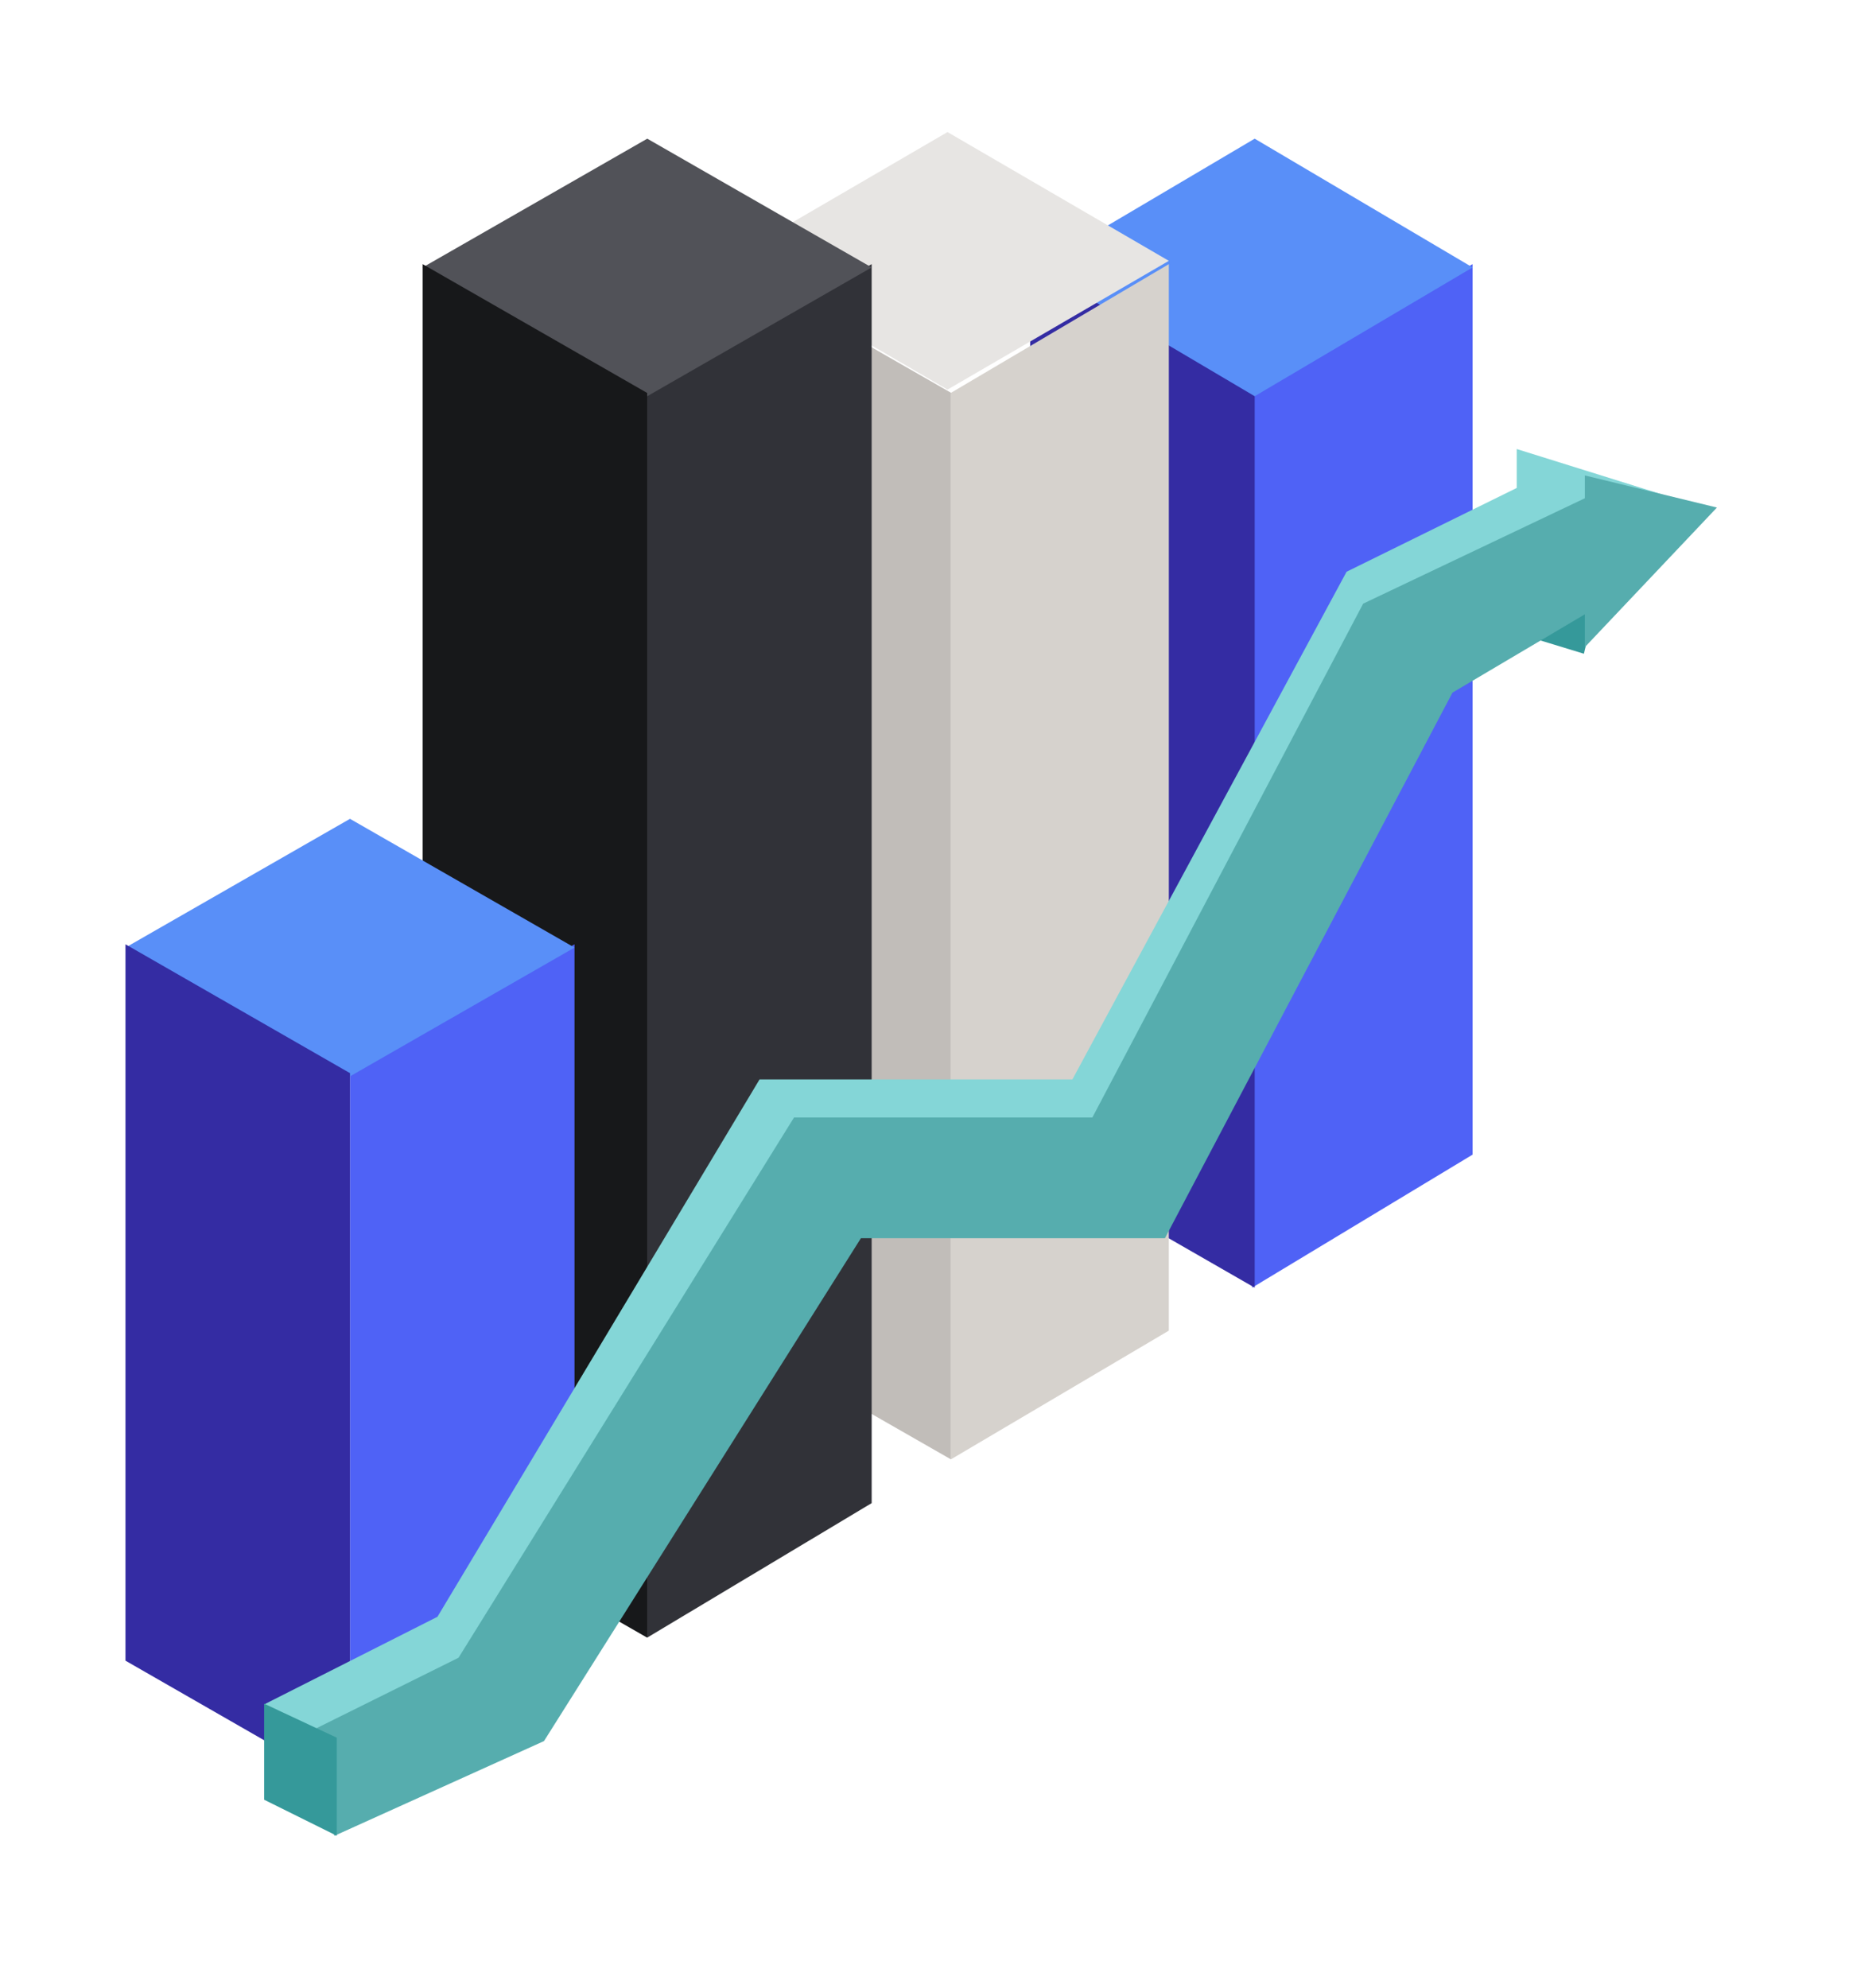 <svg width="280" height="301" viewBox="0 0 280 301" fill="none" xmlns="http://www.w3.org/2000/svg">
<path d="M189.611 195L223 174.852V40L189 59.539L189.611 195Z" fill="#4F62F6"/>
<path d="M190 195L156 175.461V40L190 59.539V195Z" fill="#342CA3"/>
<path d="M157 40.5L190 60L223 40.5L190 21L157 40.5Z" fill="#598FF8"/>
<path d="M144 221L177 201.505V40L144 59.495V221Z" fill="#D6D2CD"/>
<path d="M144 221L110 201.527V40L144 59.474V221Z" fill="#C1BDB9"/>
<path d="M110 39.5L143.483 59L177 39.5L143.483 20L110 39.5Z" fill="#E7E5E3"/>
<path d="M98 248L132 227.628V40L98 59.513V248Z" fill="#313238"/>
<path d="M64 40.5L98.017 60L132 40.5L98.017 21L64 40.5Z" fill="#515258"/>
<path d="M98 248L64 228.493V40L98 59.507V248Z" fill="#17181A"/>
<path d="M53 272L87 252.475V143L53 162.525V272Z" fill="#4F62F6"/>
<path d="M19 143.5L53 163L87 143.5L53 124L19 143.5Z" fill="#598FF8"/>
<path d="M53 271L19 251.487V143L53 162.513V271Z" fill="#342CA3"/>
<path d="M66.246 244.84L40 258.112L52.033 264L79.066 250.065L129.508 174.669L172.704 171.932L223.147 89.071L258 76.843L229.681 68V73.895L203.918 86.582L162.393 163.471H115.017L66.246 244.84Z" fill="#84D6D7"/>
<path d="M239.857 99L241.572 91.863L243 86L229 95.686L239.857 99Z" fill="#35999A"/>
<path fill-rule="evenodd" clip-rule="evenodd" d="M219.952 104.89L248 88.296L240.954 75L206.426 91.416L165.421 169.226H120.244L69.436 251.043L44 263.663L50.662 278L82.378 263.663L130.373 187.507H176.414L219.952 104.89Z" fill="#56ADAE"/>
<path d="M240 98V72L260 76.86L240 98Z" fill="#56ADAE"/>
<path d="M51 263.151L40 258V272.544L51 278V263.151Z" fill="#35999A"/>
</svg>
